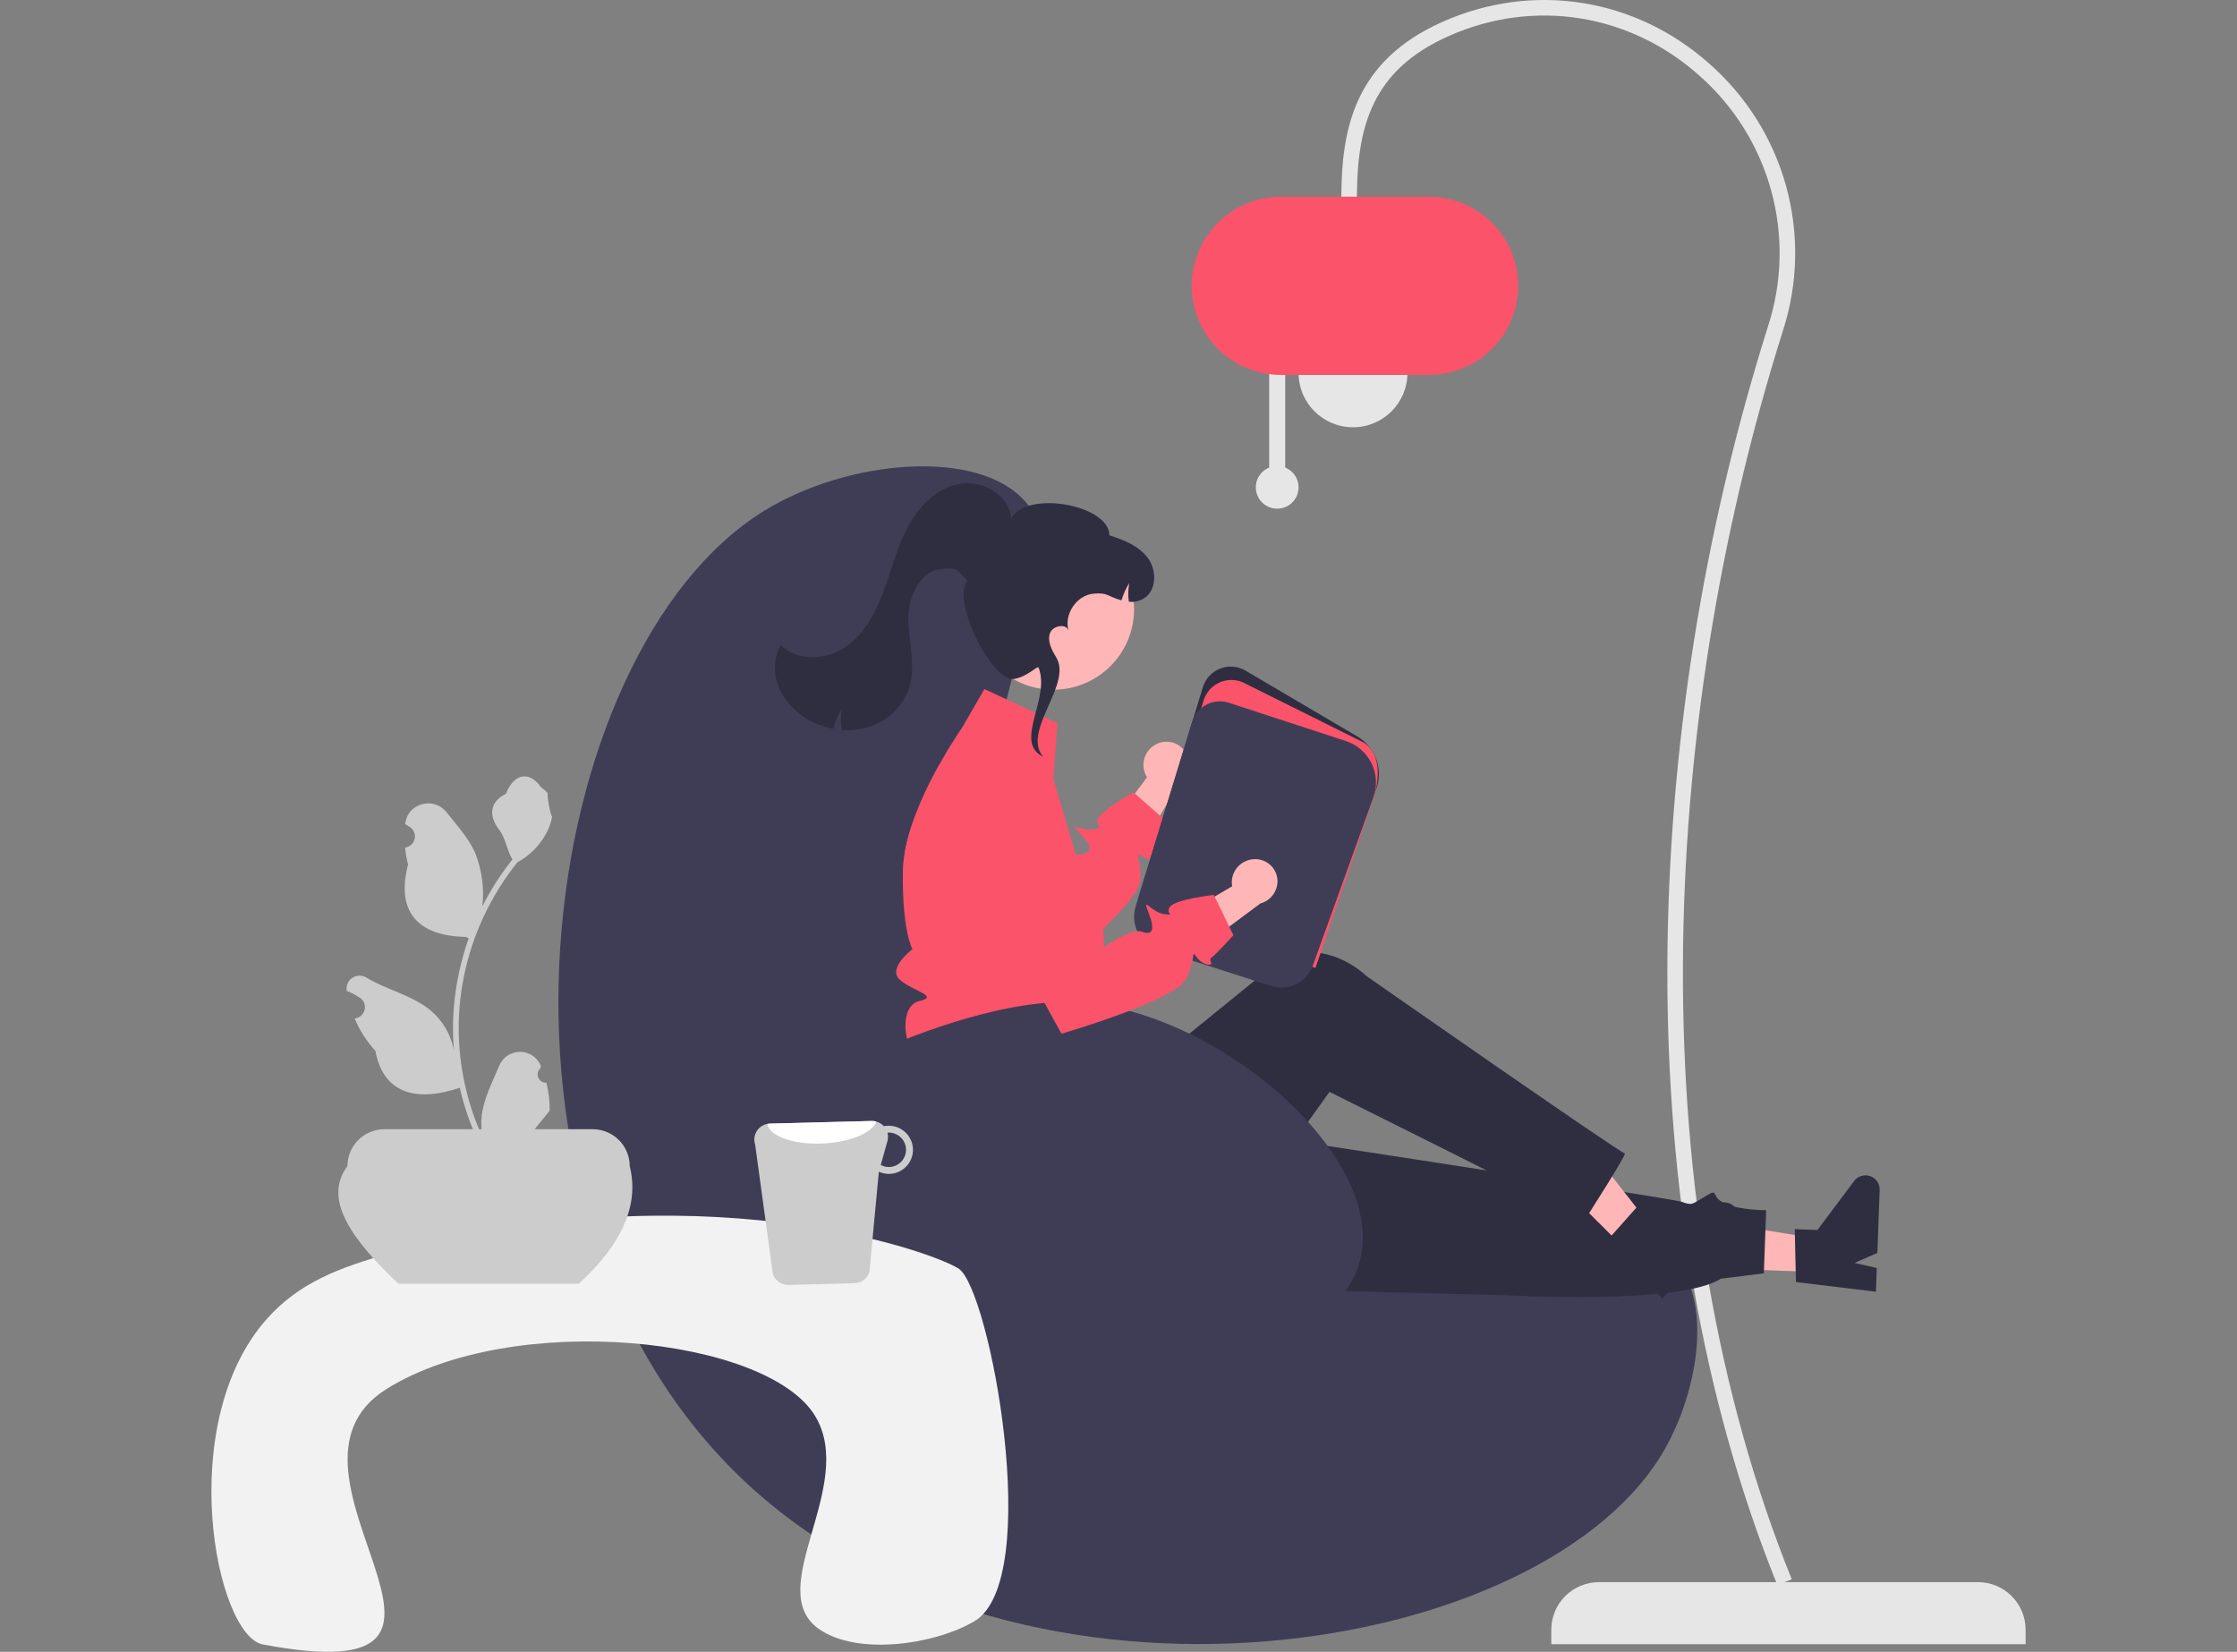 <svg width="428" height="316" viewBox="0 0 428 316" fill="none" xmlns="http://www.w3.org/2000/svg">
<rect x="0" y="0" width="428" height="316" fill="#808080" stroke="none"/>
<g clip-path="url(#clip0_2_2)">
<path d="M387.555 314.536H296.804V311.761C296.804 309.351 297.764 307.04 299.474 305.335C301.184 303.631 303.503 302.674 305.921 302.674H378.438C380.856 302.674 383.175 303.631 384.884 305.335C386.594 307.04 387.555 309.351 387.555 311.761V314.536Z" fill="#E6E6E6"/>
<path d="M340.056 303.228L342.815 302.12C313.939 230.682 316.721 140.556 341.131 63.245C344.03 54.287 344.239 44.68 341.732 35.605C339.225 26.531 334.111 18.385 327.02 12.169C312.852 -0.432 293.319 -3.502 276.041 4.157C258.986 11.718 256.636 24.889 256.636 37.995H259.611C259.611 24.005 262.611 13.357 277.25 6.866C293.444 -0.311 311.755 2.568 325.039 14.382C331.699 20.22 336.503 27.871 338.858 36.394C341.212 44.917 341.016 53.941 338.293 62.354C313.601 140.559 310.982 231.303 340.056 303.228Z" fill="#E6E6E6"/>
<path d="M258.867 81.738C264.619 81.738 269.281 77.091 269.281 71.358C269.281 65.626 264.619 60.979 258.867 60.979C253.116 60.979 248.453 65.626 248.453 71.358C248.453 77.091 253.116 81.738 258.867 81.738Z" fill="#E6E6E6"/>
<path d="M242.829 89.453V69.786H245.897V89.453C246.777 89.808 247.506 90.456 247.959 91.288C248.411 92.12 248.56 93.083 248.378 94.011C248.197 94.94 247.697 95.777 246.965 96.379C246.232 96.981 245.312 97.31 244.363 97.31C243.413 97.31 242.494 96.981 241.761 96.379C241.028 95.777 240.528 94.94 240.347 94.011C240.166 93.083 240.314 92.12 240.767 91.288C241.22 90.456 241.949 89.808 242.829 89.453Z" fill="#E6E6E6"/>
<path d="M227.997 54.677C228.002 50.156 229.806 45.821 233.014 42.625C236.221 39.428 240.57 37.63 245.106 37.624H273.372C277.91 37.624 282.262 39.421 285.47 42.619C288.679 45.817 290.481 50.154 290.481 54.677C290.481 59.199 288.679 63.536 285.47 66.734C282.262 69.932 277.91 71.729 273.372 71.729H245.106C240.57 71.724 236.221 69.925 233.014 66.729C229.806 63.532 228.002 59.198 227.997 54.677Z" fill="#FB536A"/>
<path d="M188.171 160.274C191.009 124.085 205.519 106.842 196.228 96.029C187.328 85.672 162.258 87.811 146.158 97.75C102.731 124.557 86.822 231.401 142.704 283.602C195.807 333.206 296.448 317.319 318.814 276.718C324.032 267.245 328.178 250.638 320.54 240.581C301.578 215.611 232.636 260.838 201.983 232.55C183.817 215.785 186.613 180.135 188.171 160.274Z" fill="#3F3D56"/>
<path d="M221.366 142.295C220.311 142.779 219.488 143.653 219.07 144.733C218.652 145.813 218.674 147.012 219.13 148.076C219.226 148.291 219.34 148.498 219.471 148.694L210.15 161.098L214.801 168.027L225.726 149.658C226.5 149.057 227.053 148.217 227.297 147.269C227.542 146.322 227.465 145.32 227.078 144.421C226.854 143.911 226.53 143.451 226.127 143.066C225.723 142.681 225.248 142.379 224.727 142.177C224.207 141.975 223.651 141.877 223.093 141.889C222.534 141.901 221.984 142.023 221.472 142.247C221.437 142.262 221.401 142.279 221.366 142.295Z" fill="#FFB6B6"/>
<path d="M221.359 163.682C221.969 164.221 220.277 164.887 218.487 163.837C217.975 163.533 217.756 163.407 217.698 163.487C217.554 163.688 218.395 165.168 218.17 168.455C218.032 170.416 214.763 174.105 211.051 177.701C206.033 182.566 200.197 187.258 200.197 187.258L198.148 185.623L176.664 168.455L173.038 163.453C173.37 161.477 173.869 159.534 174.529 157.642C175.438 155.024 176.518 152.467 177.763 149.99C178.431 148.642 179.115 147.357 179.772 146.175L191.282 158.818L200.928 169.407C200.928 169.407 203.736 164.898 205.912 163.671C206.189 163.494 206.505 163.386 206.833 163.355C209.031 163.252 209.163 162.059 206.614 159.46C204.064 156.862 207.281 159.288 209.549 158.588C211.816 157.889 209.549 158.588 210.027 156.839C210.504 155.089 216.864 151.579 216.864 151.579L217.129 151.814L221.934 156.042L223.31 157.252C223.31 157.252 221.808 161.359 221.393 162.225C220.979 163.091 220.754 163.137 221.359 163.682Z" fill="#FB536A"/>
<path d="M348.04 243.366L348.275 237.039L323.901 233.128L323.555 242.466L348.04 243.366Z" fill="#FFB6B6"/>
<path d="M343.616 245.271L343.385 235.141L347.73 235.301L354.745 225.935C355.091 225.473 355.577 225.133 356.131 224.965C356.685 224.797 357.279 224.809 357.825 225.001C358.371 225.193 358.841 225.554 359.167 226.032C359.493 226.509 359.657 227.078 359.636 227.654L359.19 239.689L354.815 241.605L359.083 242.573L358.915 247.11L343.616 245.271Z" fill="#2F2E41"/>
<path d="M210.86 245.83L288.062 247.781C288.062 247.781 321.4 249.7 329.222 244.628L337.471 243.59L337.918 231.514C337.918 231.514 332.874 231.551 329.974 230.205C327.074 228.858 329.089 227.21 326.325 228.83C323.56 230.451 323.852 230.646 321.714 229.901C319.576 229.156 221.545 214.263 221.545 214.263L210.86 245.83Z" fill="#2F2E41"/>
<path d="M312.592 240.589L317.081 236.11L301.882 216.719L295.256 223.331L312.592 240.589Z" fill="#FFB6B6"/>
<path d="M308.048 236.692L314.792 229.109L317.868 232.172L329.401 230.061C329.971 229.957 330.559 230.037 331.08 230.289C331.601 230.542 332.027 230.954 332.297 231.465C332.566 231.975 332.664 232.559 332.578 233.13C332.491 233.7 332.223 234.228 331.814 234.637L323.275 243.157L318.76 241.596L321.229 245.199L318.009 248.412L308.048 236.692Z" fill="#2F2E41"/>
<path d="M180.401 203.689L181.169 221.471C182.072 242.404 205.202 255.073 223.138 244.144C223.468 243.942 223.8 243.734 224.133 243.518C224.133 243.518 230.932 241.698 230.726 238.816C230.519 235.934 232.18 234.531 233.65 235.317C235.12 236.103 254.367 208.879 254.367 208.879C254.367 208.879 294.355 228.759 303.176 233.44C303.176 233.44 311.471 220.514 310.869 220.65C310.268 220.785 261.399 186.695 261.399 186.695C261.399 186.695 253.438 178.664 243.562 183.966C243.357 184.745 243.532 184.772 243.532 184.772L210.909 211.267L206.3 202.542L180.401 203.689Z" fill="#2F2E41"/>
<path d="M211.16 181.459C211.098 182.28 210.981 183.096 210.809 183.902C210.574 185.069 210.196 186.201 209.681 187.275C209.681 187.275 209.681 188.474 207.379 192.489C205.077 196.505 207.955 194.784 209.681 197.767C211.408 200.744 209.681 199.373 207.765 201.288C207.213 201.846 206.821 202.541 206.63 203.3C206.439 204.06 206.455 204.857 206.677 205.608C206.677 205.608 181.953 205.625 177.349 203.904C172.744 202.183 171.697 192.489 175.823 191.531C179.944 190.573 174.575 189.621 172.152 187.413C169.729 185.204 174.575 181.59 174.575 181.59C174.575 181.59 172.577 178.155 172.744 166.619C172.768 165.558 172.866 164.5 173.038 163.453C173.37 161.477 173.869 159.534 174.528 157.642C175.438 155.024 176.518 152.467 177.763 149.99C178.43 148.642 179.115 147.357 179.771 146.175C179.875 145.992 179.973 145.814 180.077 145.636C181.325 143.434 182.465 141.632 183.219 140.479C183.8 139.585 184.151 139.08 184.151 139.08L188.341 131.818L202.326 138.351L201.532 149.038L203.943 157.097L205.054 160.808L205.912 163.671L207.235 168.105C207.235 168.105 206.873 168.122 207.304 168.713C209.292 171.347 210.581 174.439 211.051 177.701C211.217 178.947 211.253 180.206 211.16 181.459Z" fill="#FB536A"/>
<path d="M251.548 182.61L251.285 182.526L217.812 171.782L230.147 131.451C230.393 130.647 230.818 129.91 231.391 129.295C231.964 128.679 232.67 128.201 233.455 127.897C234.24 127.593 235.084 127.471 235.924 127.539C236.764 127.607 237.577 127.865 238.302 128.292L259.692 140.888C261.386 141.884 262.674 143.441 263.332 145.288C263.99 147.134 263.976 149.153 263.293 150.99L251.548 182.61Z" fill="#2F2E41"/>
<path d="M251.684 185.174L217.942 174.345L230.276 134.013C230.522 133.209 230.947 132.472 231.52 131.857C232.093 131.241 232.799 130.764 233.584 130.459C234.369 130.155 235.213 130.033 236.053 130.101C236.893 130.169 237.706 130.427 238.431 130.854L260.843 142.006C264.21 143.989 264.131 149.119 262.568 153.328L251.684 185.174Z" fill="#FB536A"/>
<path d="M248.306 188.093C247.529 188.53 246.669 188.801 245.781 188.889C244.893 188.977 243.997 188.88 243.149 188.605L221.582 181.682C219.927 181.143 218.549 179.981 217.743 178.443C216.936 176.906 216.765 175.115 217.265 173.453L228.078 138.097C228.294 137.391 228.65 136.735 229.124 136.167C229.597 135.599 230.18 135.132 230.838 134.791C231.495 134.451 232.215 134.245 232.953 134.186C233.692 134.126 234.435 134.214 235.138 134.445L257.489 141.759C258.554 142.107 259.538 142.665 260.383 143.399C261.228 144.133 261.917 145.028 262.409 146.032C262.901 147.035 263.186 148.127 263.248 149.243C263.31 150.358 263.147 151.475 262.768 152.526L251.207 184.651C250.688 186.109 249.658 187.332 248.306 188.093Z" fill="#3F3D56"/>
<path d="M201.536 131.942C210.067 131.942 216.983 125.049 216.983 116.545C216.983 108.042 210.067 101.149 201.536 101.149C193.004 101.149 186.088 108.042 186.088 116.545C186.088 125.049 193.004 131.942 201.536 131.942Z" fill="#FFB6B6"/>
<path d="M149.299 132.174C150.717 134.912 153.041 137.078 155.878 138.304C157.01 138.818 158.201 139.193 159.424 139.422C159.769 138.056 160.322 136.75 161.064 135.551C160.817 136.903 160.817 138.288 161.064 139.64C162.927 139.792 164.801 139.56 166.57 138.959C168.308 138.37 169.883 137.385 171.173 136.084C172.462 134.782 173.429 133.199 173.997 131.46C175.228 127.379 173.902 123.02 173.798 118.76C173.69 114.499 175.72 109.404 179.963 108.877C183.195 108.475 182.795 108.787 185.117 111.062C181.869 114.658 189.787 130.586 194.036 129.882C196.438 129.484 198.206 127.583 198.681 127.649C201.114 133.587 193.796 142.009 199.6 144.774L199.169 144.206C196.131 139.204 205.121 130.755 202.083 125.752C201.236 124.353 200.355 122.712 200.879 121.164C201.377 119.692 203.895 119.226 204.427 120.566C203.563 117.495 205.975 113.891 209.178 113.578C212.023 113.298 211.859 114.107 214.572 114.844C214.919 113.679 215.418 112.565 216.058 111.531C215.842 112.711 215.815 113.918 215.979 115.106C216.957 115.223 217.947 115.014 218.795 114.512C221.3 113.015 221.375 109.151 219.654 106.799C217.929 104.447 215.041 103.286 212.255 102.407C212.229 96.534 196.373 93.722 193.457 99.182C193.157 94.761 188.072 91.783 183.692 92.534C179.311 93.285 175.856 96.786 173.749 100.688C171.642 104.587 170.596 108.952 169.054 113.105C167.512 117.258 165.308 121.399 161.615 123.863C157.923 126.324 152.436 126.548 149.353 123.358C148.65 124.72 148.279 126.228 148.269 127.759C148.26 129.291 148.613 130.803 149.299 132.174Z" fill="#2F2E41"/>
<path d="M165.15 202.58C165.469 202.326 165.816 202.107 166.184 201.928C172.096 198.995 190.483 191.382 204.861 191.694C232.524 192.295 267.728 222.724 259.535 243.157C253.301 258.706 222.306 267.552 199.681 260.477C167.985 250.565 155.474 210.269 165.15 202.58Z" fill="#3F3D56"/>
<path d="M50.309 314.595C41.27 312.895 33.269 272.307 51.053 252.318C57.146 245.469 64.747 242.488 74.856 239.714C133.046 223.747 177.428 238.964 183.392 242.679C189.343 246.386 199.776 302.24 186.435 310.146C178.929 314.595 164.052 316.819 156.681 311.629C145.835 303.993 164.04 284.185 155.937 270.852C146.742 255.723 98.321 250.626 74.045 265.663C48.145 281.705 101.568 324.233 50.309 314.595Z" fill="#F2F2F2"/>
<path d="M110.744 245.586H76.211C67.686 237.444 61.591 229.596 66.471 223.082C66.471 221.21 67.217 219.414 68.546 218.09C69.874 216.766 71.676 216.022 73.555 216.022H113.4C115.279 216.022 117.081 216.766 118.409 218.09C119.737 219.414 120.484 221.21 120.484 223.082C122.342 230.504 119.022 238.007 110.744 245.586Z" fill="#CCCCCC"/>
<path d="M104.542 207.134C104.214 207.149 103.89 207.063 103.613 206.888C103.336 206.713 103.119 206.458 102.993 206.156C102.866 205.854 102.836 205.521 102.905 205.202C102.975 204.883 103.142 204.592 103.383 204.37L103.492 203.936C103.478 203.901 103.463 203.866 103.449 203.832C103.119 203.055 102.565 202.392 101.859 201.927C101.152 201.463 100.323 201.216 99.477 201.219C98.63 201.222 97.803 201.475 97.1 201.945C96.397 202.415 95.849 203.082 95.525 203.861C94.228 206.972 92.578 210.089 92.172 213.378C91.993 214.832 92.069 216.306 92.395 217.734C89.351 211.116 87.77 203.923 87.76 196.643C87.76 194.816 87.862 192.99 88.065 191.174C88.234 189.686 88.468 188.208 88.766 186.741C90.398 178.78 93.901 171.318 98.988 164.968C101.45 163.629 103.441 161.571 104.693 159.069C105.146 158.17 105.467 157.21 105.644 156.219C105.366 156.256 104.597 152.04 104.806 151.781C104.419 151.196 103.727 150.905 103.304 150.334C101.202 147.493 98.305 147.989 96.793 151.849C93.563 153.474 93.532 156.169 95.514 158.761C96.775 160.409 96.948 162.64 98.054 164.406C97.941 164.551 97.822 164.691 97.708 164.837C95.628 167.503 93.814 170.367 92.294 173.386C92.664 170.004 92.222 166.582 91.007 163.403C89.774 160.44 87.464 157.944 85.43 155.383C82.987 152.306 77.977 153.649 77.547 157.549C77.543 157.587 77.538 157.625 77.534 157.662C77.837 157.832 78.132 158.013 78.422 158.203C78.785 158.445 79.067 158.791 79.23 159.196C79.393 159.6 79.429 160.044 79.335 160.469C79.24 160.895 79.019 161.282 78.7 161.58C78.381 161.878 77.979 162.073 77.547 162.139L77.503 162.146C77.61 163.231 77.8 164.307 78.072 165.363C75.462 175.421 81.096 179.084 89.14 179.249C89.317 179.34 89.49 179.43 89.668 179.517C88.141 183.831 87.183 188.325 86.818 192.885C86.611 195.576 86.624 198.278 86.854 200.967L86.841 200.872C86.258 197.882 84.658 195.185 82.31 193.235C78.824 190.38 73.899 189.329 70.138 187.035C69.738 186.779 69.273 186.643 68.798 186.641C68.323 186.64 67.858 186.775 67.457 187.028C67.056 187.282 66.736 187.645 66.535 188.074C66.335 188.503 66.261 188.98 66.323 189.45C66.329 189.483 66.334 189.516 66.339 189.55C66.9 189.777 67.445 190.04 67.973 190.335C68.275 190.505 68.571 190.685 68.861 190.876C69.224 191.118 69.506 191.464 69.669 191.868C69.832 192.272 69.868 192.716 69.774 193.142C69.679 193.567 69.458 193.954 69.139 194.252C68.82 194.55 68.418 194.745 67.986 194.811L67.941 194.818C67.91 194.823 67.882 194.827 67.85 194.832C68.808 197.112 70.153 199.21 71.825 201.035C73.457 209.815 80.465 210.648 87.961 208.091H87.965C88.788 211.654 89.979 215.121 91.521 218.438H104.224C104.269 218.297 104.31 218.152 104.351 218.011C103.175 218.085 101.995 218.015 100.836 217.802C101.779 216.65 102.721 215.488 103.664 214.336C103.685 214.314 103.704 214.291 103.723 214.267C104.201 213.678 104.683 213.092 105.162 212.502L105.162 212.502C105.187 210.693 104.979 208.889 104.542 207.134Z" fill="#CCCCCC"/>
<path d="M147.868 243.742C148.079 244.354 148.478 244.883 149.01 245.254C149.541 245.625 150.176 245.818 150.825 245.807L163.493 245.482C164.146 245.469 164.778 245.246 165.294 244.846C165.809 244.446 166.181 243.89 166.353 243.262L168.146 224.156C168.782 224.443 169.474 224.585 170.173 224.571C171.397 224.54 172.56 224.026 173.404 223.141C174.249 222.256 174.706 221.073 174.675 219.852C174.644 218.631 174.128 217.472 173.24 216.631C172.353 215.789 171.166 215.333 169.941 215.364C169.662 215.363 169.383 215.392 169.11 215.45C168.814 215.13 168.453 214.876 168.052 214.703C167.65 214.53 167.217 214.443 166.78 214.448L147.293 214.949C147.131 214.955 146.97 214.975 146.812 215.009C146.385 215.088 145.979 215.258 145.623 215.507C145.267 215.755 144.969 216.077 144.748 216.45C144.527 216.823 144.389 217.239 144.343 217.67C144.297 218.101 144.345 218.537 144.482 218.948L147.868 243.742ZM168.514 222.858L169.789 218.305C169.934 217.779 169.938 217.225 169.799 216.697C169.861 216.697 169.916 216.668 169.977 216.667C170.852 216.65 171.698 216.978 172.33 217.581C172.962 218.184 173.328 219.012 173.349 219.883C173.369 220.755 173.042 221.599 172.439 222.231C171.836 222.862 171.007 223.23 170.132 223.253C169.567 223.271 169.007 223.134 168.514 222.858Z" fill="#CCCCCC"/>
<path d="M146.812 215.009C147.227 217.375 151.895 219.038 157.507 218.749C162.668 218.512 166.889 216.706 167.662 214.565C167.376 214.481 167.078 214.441 166.78 214.448L147.293 214.949C147.131 214.955 146.97 214.975 146.812 215.009Z" fill="white"/>
<path d="M239.969 164.364C238.809 164.406 237.711 164.898 236.909 165.735C236.107 166.572 235.664 167.687 235.675 168.844C235.681 169.079 235.706 169.314 235.751 169.545L222.361 177.424L223.982 185.602L241.153 172.832C242.1 172.574 242.934 172.01 243.525 171.229C244.117 170.448 244.432 169.494 244.422 168.516C244.411 167.959 244.29 167.41 244.067 166.9C243.843 166.39 243.52 165.929 243.118 165.543C242.715 165.157 242.24 164.854 241.72 164.651C241.2 164.448 240.644 164.349 240.086 164.36C240.047 164.361 240.008 164.362 239.969 164.364Z" fill="#FFB6B6"/>
<path d="M229.001 183.147C228.642 182.669 228.489 182.469 228.407 182.524C228.197 182.65 228.399 184.339 226.925 187.284C224.849 191.422 203.082 197.758 203.082 197.758L200.402 192.868L188.614 171.378L184.55 154.153C184.408 153.552 184.339 152.937 184.345 152.32C187.968 149.779 191.815 147.572 195.839 145.726C197.447 146.635 198.672 148.091 199.292 149.827L207.406 172.503L210.644 181.557C210.644 181.557 216.356 177.486 218.428 178.233C220.497 178.985 221.084 177.931 219.732 174.556C218.38 171.181 220.41 174.655 222.771 174.876C225.138 175.1 222.771 174.876 223.889 173.444C225.007 172.012 232.234 171.206 232.234 171.206L232.387 171.526L235.188 177.268L235.99 178.917C235.99 178.917 233.021 182.128 232.304 182.768C231.585 183.412 231.362 183.368 231.715 184.102C232.062 184.833 230.245 184.8 229.001 183.147Z" fill="#FB536A"/>
</g>
<defs>
<clipPath id="clip0_2_2">
<rect width="428" height="316" fill="white"/>
</clipPath>
</defs>
</svg>
